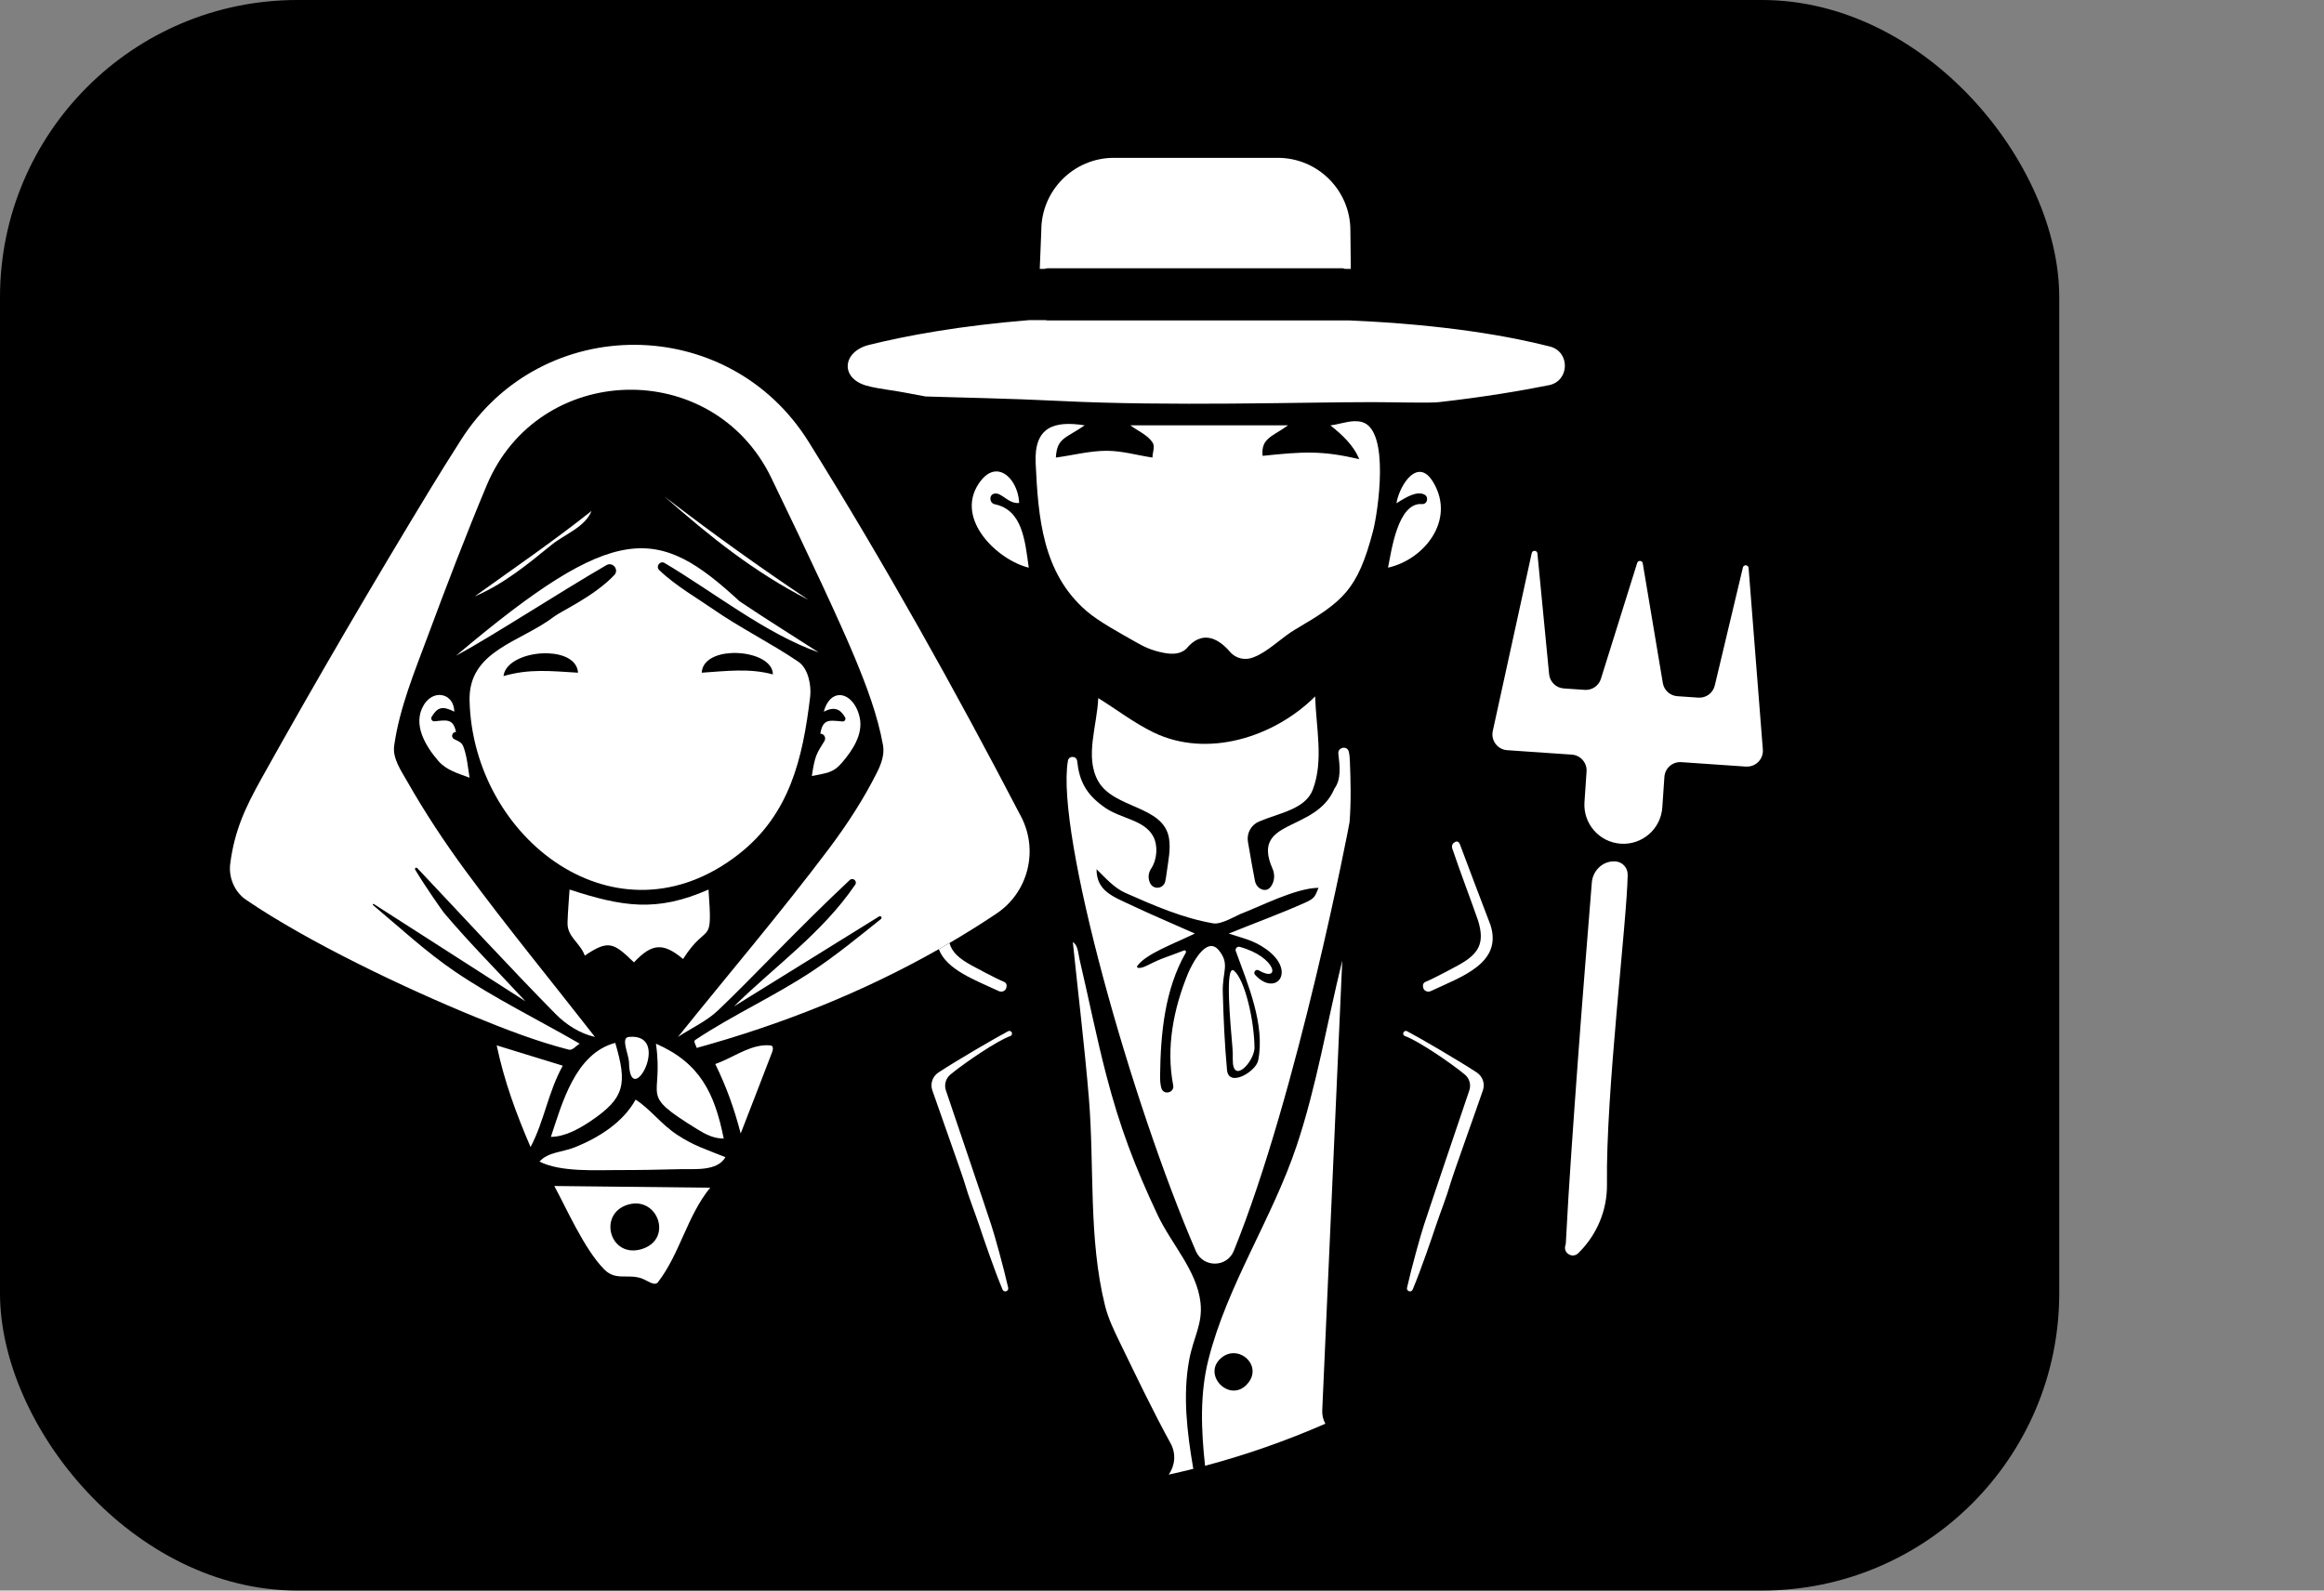 <?xml version="1.0" encoding="UTF-8"?>
<svg id="Layer_1" xmlns="http://www.w3.org/2000/svg" viewBox="0 0 679.48 465.18">
  <rect x="0" y="0" width="679.48" height="465.18" fill="#808080" stroke="none"/>
  <defs>
    <style>
      .cls-1 {
        fill: #fff;
      }
    </style>
  </defs>
  <rect width="602.07" height="465.18" rx="86.94" ry="86.94"/>
  <circle cx="288.3" cy="319.26" r="3.48"/>
  <g>
    <path d="M470.42,418s-.01.01-.01.01c.16-.02.33-.03.5-.05.72-.1,1.14-.57,1.13-1.12-.6.42-.89.65-1.55,1.11-.04.02-.04.03-.07.05Z"/>
    <path d="M351.93,431.32c.36-.09.61-.42.61-.78,0-.03-.01-.07-.01-.1-.07-.58-.13-1.17-.2-1.75-1.14.3-2.27.6-3.41.89.36,1.3,1.68,2.1,3.01,1.74Z"/>
    <path class="cls-1" d="M475.88,255.78c.03-2-1.49-3.66-3.47-3.84-.19-.02-.38-.02-.57-.02-3.4.01-6.15,2.79-6.43,6.18-.85,10.51-3.02,37.36-4.1,52.35-1.28,17.69-2.59,35.39-3.5,53.1-.01.19-.04.39-.1.57l-.03.1c-.71,2.25,2.06,3.95,3.75,2.3l.05-.05c5.41-5.29,8.46-12.56,8.36-20.12-.38-26.75,5.84-76.73,6.06-90.56Z"/>
    <path class="cls-1" d="M415.76,147.42c-7.17-.56-8.97,14.04-9.94,18.6,10.52-2.32,19.82-13.84,13.28-24.89-1.19-2.02-2.42-2.94-3.6-3.1-3.57-.5-6.73,5.74-7.2,9.16,3.2-2.08,5.99-3.56,8.1-2.58,1.45.67.95,2.93-.64,2.81Z"/>
    <path class="cls-1" d="M286.1,141.52c-6.89,10.49,5.69,22.33,14.68,24.5-1.1-8.02-1.87-16.86-9.92-18.54-1.65-.35-1.77-2.8-.11-3.12,2.15-.4,4.01,3.05,7.22,2.74-.19-4.85-3.27-9.41-6.87-9.22-1.64.09-3.38,1.17-5,3.64Z"/>
    <path class="cls-1" d="M401.43,155.37c-4.56,17.33-8.82,20.55-22.74,28.73-3.73,2.2-6.81,5.43-10.65,7.44-.55.29-1.14.53-1.73.76-2.34.9-5.02.28-6.65-1.62-3.04-3.54-7.48-6.41-12.03-1.83-.12.13-.25.27-.36.41-1.71,2.09-4.33,2.19-6.99,1.68-3.8-.74-5.97-1.88-8.47-3.31-4.19-2.4-10.47-5.77-14.12-8.91-12.88-11.1-14.15-27.32-14.89-43.32-.49-10.56,5.38-12.42,14.34-11-5.61,3.86-8.12,3.63-8.43,9.42,4.96-.66,9.87-1.98,14.87-1.98,4.51,0,8.92,1.32,13.37,1.98,0-1.49.84-3.24,0-4.46-1.52-2.24-4.29-3.31-6.44-4.96h46.08c-4.48,3.25-8,3.76-7.43,8.92,11.63-1.22,17.43-1.62,28.24.99-1.58-4.04-5.04-7.2-8.42-9.91,2.29-.25,4.63-1.12,6.91-1.21.76-.03,1.51.03,2.25.22,8.37,2.2,4.74,26.45,3.29,31.96Z"/>
    <path class="cls-1" d="M132.83,208.13c-.1-3.04-1.93-4.73-4.03-4.87-.3-.02-.61-.01-.91.03-1.47.21-2.96,1.17-4.01,2.94-3.35,5.63.56,12,4.24,16.27,2.41,2.8,5.81,3.68,9.17,4.95-.49-2.94-.74-6.39-1.86-9.2-.51-1.28-1.71-1.58-2.67-2.1-1.01-.54-.6-2.07.55-2.07h.01c-.79-3.99-2.82-3.49-6.26-3.12-.72.08-1.22-.71-.84-1.34,1.71-2.8,3.1-3.24,6.61-1.49Z"/>
    <path class="cls-1" d="M145.22,305.74c2.26,10.64,5.61,19.7,9.9,29.73,4.03-7.64,5.13-16.07,9.42-23.79q-9.67-2.97-19.32-5.94Z"/>
    <path class="cls-1" d="M233.42,193.53c-8.2-5.56-17.17-9.94-25.29-15.62-3.4-2.39-10.92-6.79-15.4-11.2-1.1-1.07.26-2.84,1.58-2.05,14.11,8.34,29.72,20.8,45.04,26.13-7.71-4.97-15.5-9.81-23.11-14.93-23.87-22.04-35.95-23.8-82.92,15.92,9.9-5.29,29.85-18.29,43.96-26.49,1.87-1.09,3.81,1.34,2.32,2.9-5.93,6.25-15.51,10.52-17.6,12.14-9.84,7.54-25.07,9.89-24.71,24.58.98,40.4,43.09,72.86,78.77,44.84,14.78-11.6,18.65-27.79,20.82-46.08.35-3.01-.47-8.11-3.46-10.14ZM147.2,197.73c.55-4.42,7.21-6.88,13.03-6.66,4.52.16,8.54,1.95,8.77,5.67-8.21-.49-14.17-1.2-21.8.99ZM213.81,190.99c.63-.04,1.27-.04,1.92,0,5.15.24,10.24,2.48,10.24,6.25-6.9-1.89-13.71-.96-20.8-.5.19-3.7,4.19-5.52,8.64-5.75Z"/>
    <path class="cls-1" d="M392.44,280.96c-4.46,18.08-7.45,36.59-13.37,54.25-7.16,21.34-20.26,40.6-25.76,62.43-2.54,10.05-2.12,20.63-.98,31.05,12.11-3.23,23.86-7.36,35.17-12.31-.63-1.13-.97-2.45-.91-3.87,1.83-41.17,2.94-65.92,5.85-131.55ZM364.39,405.07c-5.02,5.03-12.72-2.83-7.62-7.67,1.29-1.22,2.75-1.7,4.14-1.64,4.15.19,7.57,5.22,3.48,9.31Z"/>
    <path class="cls-1" d="M426.8,246.82c-.2-.54-.74-.87-1.25-.63-.67.32-1.29.89-.9,2.07,2.36,7.03,5.05,13.94,7.49,20.94,2.1,6.77.15,9.84-5.82,13.12-.67.36-6.91,3.76-9.55,4.84-.52.21-.83.74-.73,1.29,0,.08.03.17.04.25.13,1.07,1.28,1.61,2.26,1.15,9.09-4.26,21-8.16,17.44-19.32-1.84-4.79-7.82-20.55-8.98-23.71Z"/>
    <path class="cls-1" d="M294.3,288.45c-.01.08-.03.17-.04.25-.13,1.07-1.28,1.61-2.26,1.15-6.84-3.21-15.28-6.21-17.51-12.26,1.05-.59,2.09-1.19,3.12-1.8.69,2.67,2.82,4.56,6.41,6.53.67.36,6.91,3.76,9.55,4.84.52.21.83.74.73,1.29Z"/>
    <path class="cls-1" d="M347.67,397.83c1.21-6.67,4.02-10.58,3.33-16.82-1.05-9.49-8.5-17.09-12.56-25.72-6.69-14.22-11.04-25.67-14.98-40.82-2.92-11.2-5.16-22.55-7.81-33.81-.42-1.79-.43-4.17-1.98-5.15,1.56,15.17,3.41,30.3,4.68,45.49,1.68,20.28-.16,41.1,4.73,60.85.94,3.8,2.69,7.38,4.4,10.9,4.79,9.85,9.51,19.77,14.77,29.37,1.69,3.08,1.27,6.58-.55,9.15,2.42-.53,4.83-1.09,7.22-1.7-.02-.08-.05-.15-.07-.24-1.77-10.37-3.08-21.12-1.18-31.51Z"/>
    <path class="cls-1" d="M431.77,313.66c-5.59-3.67-17.05-10.33-20.38-12.07-.34-.18-.77-.07-.99.25,0,.01-.01.01-.01.02-.28.41-.1.98.37,1.15,3.74,1.3,13.19,7.69,17.5,11.24,1.36,1.12,1.89,2.95,1.34,4.62-2.03,6.05-11.3,33.32-13.31,39.51-.97,2.96-3.56,12.25-4.91,18.23-.23,1.04,1.24,1.52,1.65.54,2.56-6.09,5.88-15.94,6.78-18.65,1.42-4.22,3.11-8.35,4.34-12.63.73-2.53,8.13-23.18,9.43-27.04.65-1.92-.11-4.05-1.81-5.17Z"/>
    <path class="cls-1" d="M274.38,313.66c5.59-3.67,17.05-10.33,20.38-12.07.34-.18.77-.07.99.25,0,.01.01.01.01.02.28.41.1.98-.37,1.15-3.74,1.3-13.19,7.69-17.5,11.24-1.36,1.12-1.89,2.95-1.34,4.62,2.03,6.05,11.3,33.32,13.31,39.51.97,2.96,3.56,12.25,4.91,18.23.23,1.04-1.24,1.52-1.65.54-2.56-6.09-5.88-15.94-6.78-18.65-1.42-4.22-3.11-8.35-4.34-12.63-.73-2.53-8.13-23.18-9.43-27.04-.65-1.92.11-4.05,1.81-5.17Z"/>
    <path class="cls-1" d="M394.33,219.76c-.5-1.8-3.25-1.19-3.03.67.43,3.68.89,7.45-1.16,10.24-5.43,12.9-24.56,8.61-18.11,23.33.61,1.39.68,2.98.07,4.37-.82,1.85-1.96,2.08-2.94,1.82-1.18-.32-2.01-1.36-2.24-2.56-.45-2.37-1.41-7.43-2.06-11.48-.4-2.47.94-4.91,3.25-5.88,5.97-2.53,13.5-3.58,15.7-9.28,3.26-8.5.96-18.22.71-27.32-11.8,11.8-31.43,18.26-47.33,10.5-5.68-2.78-10.73-6.67-16.09-10-.32,8.05-3.98,17.13-.08,24.18,4.55,8.27,19.18,7.11,20.77,16.82.52,3.14-.18,6.38-.61,9.54-.19,1.43-.33,2.38-.5,3.09-.5,2.15-3.4,2.51-4.39.53l-.02-.04c-.69-1.37-.56-2.99.29-4.25,1.77-2.65,2.07-6.75.58-9.49-2.56-4.7-9.38-5.18-13.82-8.18-5.95-4.02-7.77-8.14-8.38-13.78-.17-1.58-2.45-1.64-2.71-.07-3.63,21.25,18.67,100.03,37.42,143.4,2.12,4.9,9.09,4.85,11.09-.1,18.64-45.97,33.78-124.63,33.84-125.4.47-5.97.33-11.95.09-17.92-.04-1.05-.13-1.96-.34-2.74ZM381.48,264.04c-7.3,3.25-14.82,5.99-22.23,8.99,4.53,1.51,7.23,1.93,10.93,4.56,9.03,6.42,2.87,14.14-3.22,7.52-.66-.72.21-1.81,1.05-1.32,6.59,3.83,5.21-3.93-5.56-6.87-.73-.2-1.39.51-1.14,1.22,3.49,9.62,8.64,21.54,6.55,31.99-.65,3.26-8.62,8.05-9.11,2.8-.7-7.6-1.04-15.24-1.24-22.86-.14-5.95,2.16-8.15-1.19-12.19-3.67-4.42-8.06,4.63-8.96,6.8-4.28,10.38-6.47,21.78-4.35,32.71.43,2.24-2.86,3.01-3.47.81-.28-1.03-.38-2.25-.36-3.49.14-12.28,1.32-25.31,7.53-36.11.2-.36-.15-.78-.54-.63-5.08,2.02-6,1.98-10.72,4.38-2.52,1.27-3.46.65-2.84.03,2.65-3.48,10.1-6.14,16.73-9.35-6.2-2.77-12.46-5.41-18.61-8.31-5.42-2.56-10.13-4.16-10.13-10.51,2.5,2.44,5.12,5.47,8.43,6.93,8.31,3.68,16.8,7.39,25.76,8.92,2.26.39,7.05-2.45,7.93-2.78,5.58-2.08,16.19-7.62,22.79-7.62-1.09,2.47-.91,2.99-4.03,4.38Z"/>
    <path class="cls-1" d="M203.84,330.24c2.57,1.59,4.84,2.74,7.76,2.74-2.66-13.26-6.92-22.1-19.82-27.74,2.39,16.51-5.45,14.2,12.06,25Z"/>
    <path class="cls-1" d="M185.35,281.46c5.28-5.61,8.55-5.85,14.36-.99,7.31-11.42,8.68-2.99,7.44-20.31-15.2,6.7-25.14,5.03-40.63,0-.2,3.22-.49,6.43-.59,9.65-.13,4.25,3.63,5.8,5.05,9.67,6.95-4.71,8.43-3.77,14.37,1.98Z"/>
    <path class="cls-1" d="M237.37,226.96c4.18-.9,6.13-.79,8.8-3.9,3.08-3.6,6.24-8.31,5.19-13.19-.88-4.09-3.4-6.56-5.84-6.58-1.89-.01-3.73,1.47-4.68,4.84,3.18-1.59,4.84-.73,6.24,1.65.33.56-.1,1.28-.76,1.22-1.14-.1-2.11-.22-2.92-.22-1.96,0-3.04.67-3.56,3.79,1.11,0,1.78,1.22,1.2,2.16-2.17,3.54-2.78,4.04-3.67,10.23Z"/>
    <path class="cls-1" d="M183.86,303.26c-2.51.24,0,5.04.05,7.56.28,14.37,12.86-8.79-.05-7.56Z"/>
    <path class="cls-1" d="M194.26,145.21c13.45,11.82,26.14,22.06,42.12,30.23-14.37-9.6-28.42-19.7-42.12-30.23Z"/>
    <path class="cls-1" d="M176.7,371.29c3.32,3.32,6.72,1.23,10.78,2.55,1.6.52,3.88,2.48,4.9,1.15,6.41-8.33,8.56-19.46,15.26-27.63q-22.79-.25-45.58-.5c3.25,5.86,8.75,18.54,14.64,24.43ZM183.61,352.31c.55-.17,1.08-.26,1.59-.31,7.67-.72,11.12,10.69,2.38,13.32-9.33,2.79-12.89-10.37-3.97-13.01Z"/>
    <path class="cls-1" d="M185.84,321.59c-3.68,6.72-10.93,11.23-17.9,14-3.41,1.35-7.8,1.36-10.2,4.13,6.16,3.16,16.84,2.46,22.8,2.48,6.07.02,12.15-.1,18.21-.26,4.2-.11,10.94.71,13.35-3.51-5.57-2.25-9.27-3.34-14.11-6.54-4.83-3.2-7.66-7.35-12.15-10.3Z"/>
    <path class="cls-1" d="M161.07,332.49c3.99,0,8.18-2.32,11.39-4.46,10.42-6.94,10.91-11.1,7.43-23.03-11.75,3.09-15.61,17.88-18.82,27.49Z"/>
    <path class="cls-1" d="M360.43,309.86c-.07,7.39,6.09.88,6.36-3.27-.06-8.1-2.8-20.16-6.09-22.78-2.61-1.54-.92,15.88-.35,22.73.09,1.11.1,2.21.08,3.32Z"/>
    <path class="cls-1" d="M291.34,267.2c-4.5,3.01-9.08,5.87-13.73,8.59-1.03.61-2.07,1.21-3.12,1.8-22.15,12.58-45.96,22.04-70.81,28.89-.14-.78-1.06-1.9-.4-2.34,11.06-7.35,23.28-12.84,34.34-20.2,6.95-4.63,13.42-9.94,19.95-15.16.45-.37-.04-1.07-.54-.76-17.96,11.13-20.3,12.59-42.45,26.33,11.91-11.76,25.76-21.37,35.46-35.61.71-1.04-.68-2.22-1.6-1.36-15.45,14.49-28.05,28.17-38.45,38.07-3.4,3.25-7.84,5.21-11.76,7.81,14.72-18.35,30.01-36.26,44.14-55.06,5.3-7.06,10.13-14.47,14.08-22.37,1.22-2.43,2.2-5.21,1.73-7.85-1.57-8.77-4.78-17.22-8.18-25.46-4.14-10.04-13.82-30.73-24.49-52.77-17.11-35.36-68.03-34.04-83.21,2.19-6.13,14.65-11.78,29.45-17.22,44.09-3.89,10.48-8.27,20.99-9.83,32.06-.52,3.69,2,7.27,3.85,10.51,5.11,8.98,10.82,17.64,16.95,25.98,12.18,16.57,25.26,32.45,37.9,48.68-4.34-.96-8.4-3.55-11.52-6.72-13.74-13.96-26.98-28.41-40.43-42.65-.32-.33-.85.07-.61.46,2.8,4.71,7.95,12.06,8.47,12.68,7.55,8.94,15.85,17.21,23.78,25.82-22.59-14.5-23.5-15.08-44.35-28.46-.2-.13-.41.15-.23.31,7.91,6.62,15.48,13.7,24.01,19.48,11.61,7.86,24.29,14.04,36.42,21.06-1.07.58-2.03,2.04-3.22,1.74-9.38-2.41-18.47-5.93-27.44-9.61-20.26-8.3-48.6-21.73-66.94-34.25-3.3-2.25-5.08-6.49-4.58-10.45,1.24-9.68,4.35-16.37,9.1-24.9,15.99-28.7,32.58-57.06,49.64-85.13,2.33-3.84,5.33-8.64,8.75-14.01,23.75-37.31,78.22-36.96,101.62.58,22.24,35.67,42.78,72.46,62.14,109.66,5.15,9.9,2.06,22.13-7.22,28.33Z"/>
    <path class="cls-1" d="M225.23,305.74c-.7-.07-1.4-.07-2.09,0-4.83.45-9.33,3.81-14.01,5.45,3.32,6.81,5.52,12.96,7.43,20.31,3.04-7.87,6.12-15.72,9.12-23.6.15-.4.78-2.04-.45-2.16Z"/>
    <path class="cls-1" d="M172.96,149.42c-11.1,8.83-22.49,16.6-34.19,25.02,8.45-3.62,15.29-9.23,22.36-14.99,4.01-3.27,9.91-5.23,11.83-10.03Z"/>
    <path class="cls-1" d="M325.08,170.03c2.96,7.9,16.02,10.19,22.78,11.41,12.74,2.31,31.1-2.98,37.77-14.93.58-1.02-.22-2.32-1.39-2.23,0,0-.02.01-.03.01-2.63.22-6.04,2.23-8.09,2.61-7.41,1.38-14.87,2.38-22.32,3.58,1.23,3.41,2.82,4.93,5.49,6.42.69.39.52,1.42-.26,1.57-3.41.67-7.01.46-10.54.42-.72,0-1.07-.88-.55-1.37,2.65-2.53,7.27-7.61,3.39-7.79-4.32-.19-8.64.15-12.95,0-3.67-.12-7.3-.68-10.96-.8-.86-.03-2.64.29-2.34,1.1Z"/>
    <path class="cls-1" d="M395.1,93.63s0,.08,0,.11c0,0,0,0,0,0v-.11h0Z"/>
    <path class="cls-1" d="M394.82,67.4c0-11.73-9.51-21.24-21.24-21.24h-47.89c-11.73,0-21.24,9.51-21.24,21.24l-.45,11.23h1.45c.27-.11.56-.17.87-.17h86.22c.23,0,.44.07.64.17h1.76l-.12-11.23Z"/>
    <path class="cls-1" d="M453.18,101.35c-12.18-3.11-30.94-6.4-58.07-7.61v.1s0-.06,0-.1c-.15,0-.29-.01-.43-.02h-88.35c-.21,0-.4-.03-.59-.09h-4.89c-20.17,1.64-35.62,4.49-46.7,7.22-7.74,1.91-8.65,9.54-1.03,11.88,1.8.55,5.31,1.12,6.37,1.26,2.78.37,6.55,1.11,11.11,1.96,10.1.34,23.88.55,39.41,1.32,32.13,1.6,70.28.34,91.22.34,6.04,0,16.6.32,19.5,0,13.28-1.51,24.01-3.32,32.16-4.96,6.04-1.22,6.25-9.77.28-11.3Z"/>
    <path class="cls-1" d="M395.1,93.74s0,.08,0,.1v-.1s0,0,0,0Z"/>
  </g>
  <path class="cls-1" d="M510.48,224.2l-18.91-1.3c-2.55-.18-4.76,1.75-4.94,4.3l-.61,8.95c-.43,6.29-5.88,11.03-12.16,10.6h0c-6.29-.43-11.03-5.88-10.6-12.16l.61-8.95c.18-2.55-1.75-4.76-4.3-4.94l-18.91-1.3c-2.82-.19-4.81-2.85-4.21-5.61l11.39-52.03c.21-.94,1.57-.86,1.66.1l3.42,35.31c.22,2.25,2.03,4.02,4.29,4.17l6.12.42c2.14.15,4.1-1.19,4.74-3.24l10.6-33.88c.26-.85,1.49-.76,1.63.11l5.87,35.01c.35,2.11,2.11,3.71,4.25,3.85l6.12.42c2.26.16,4.3-1.35,4.82-3.55l8.22-34.51c.22-.93,1.58-.83,1.66.13l4.17,53.1c.22,2.82-2.11,5.18-4.93,4.98Z"/>
</svg>